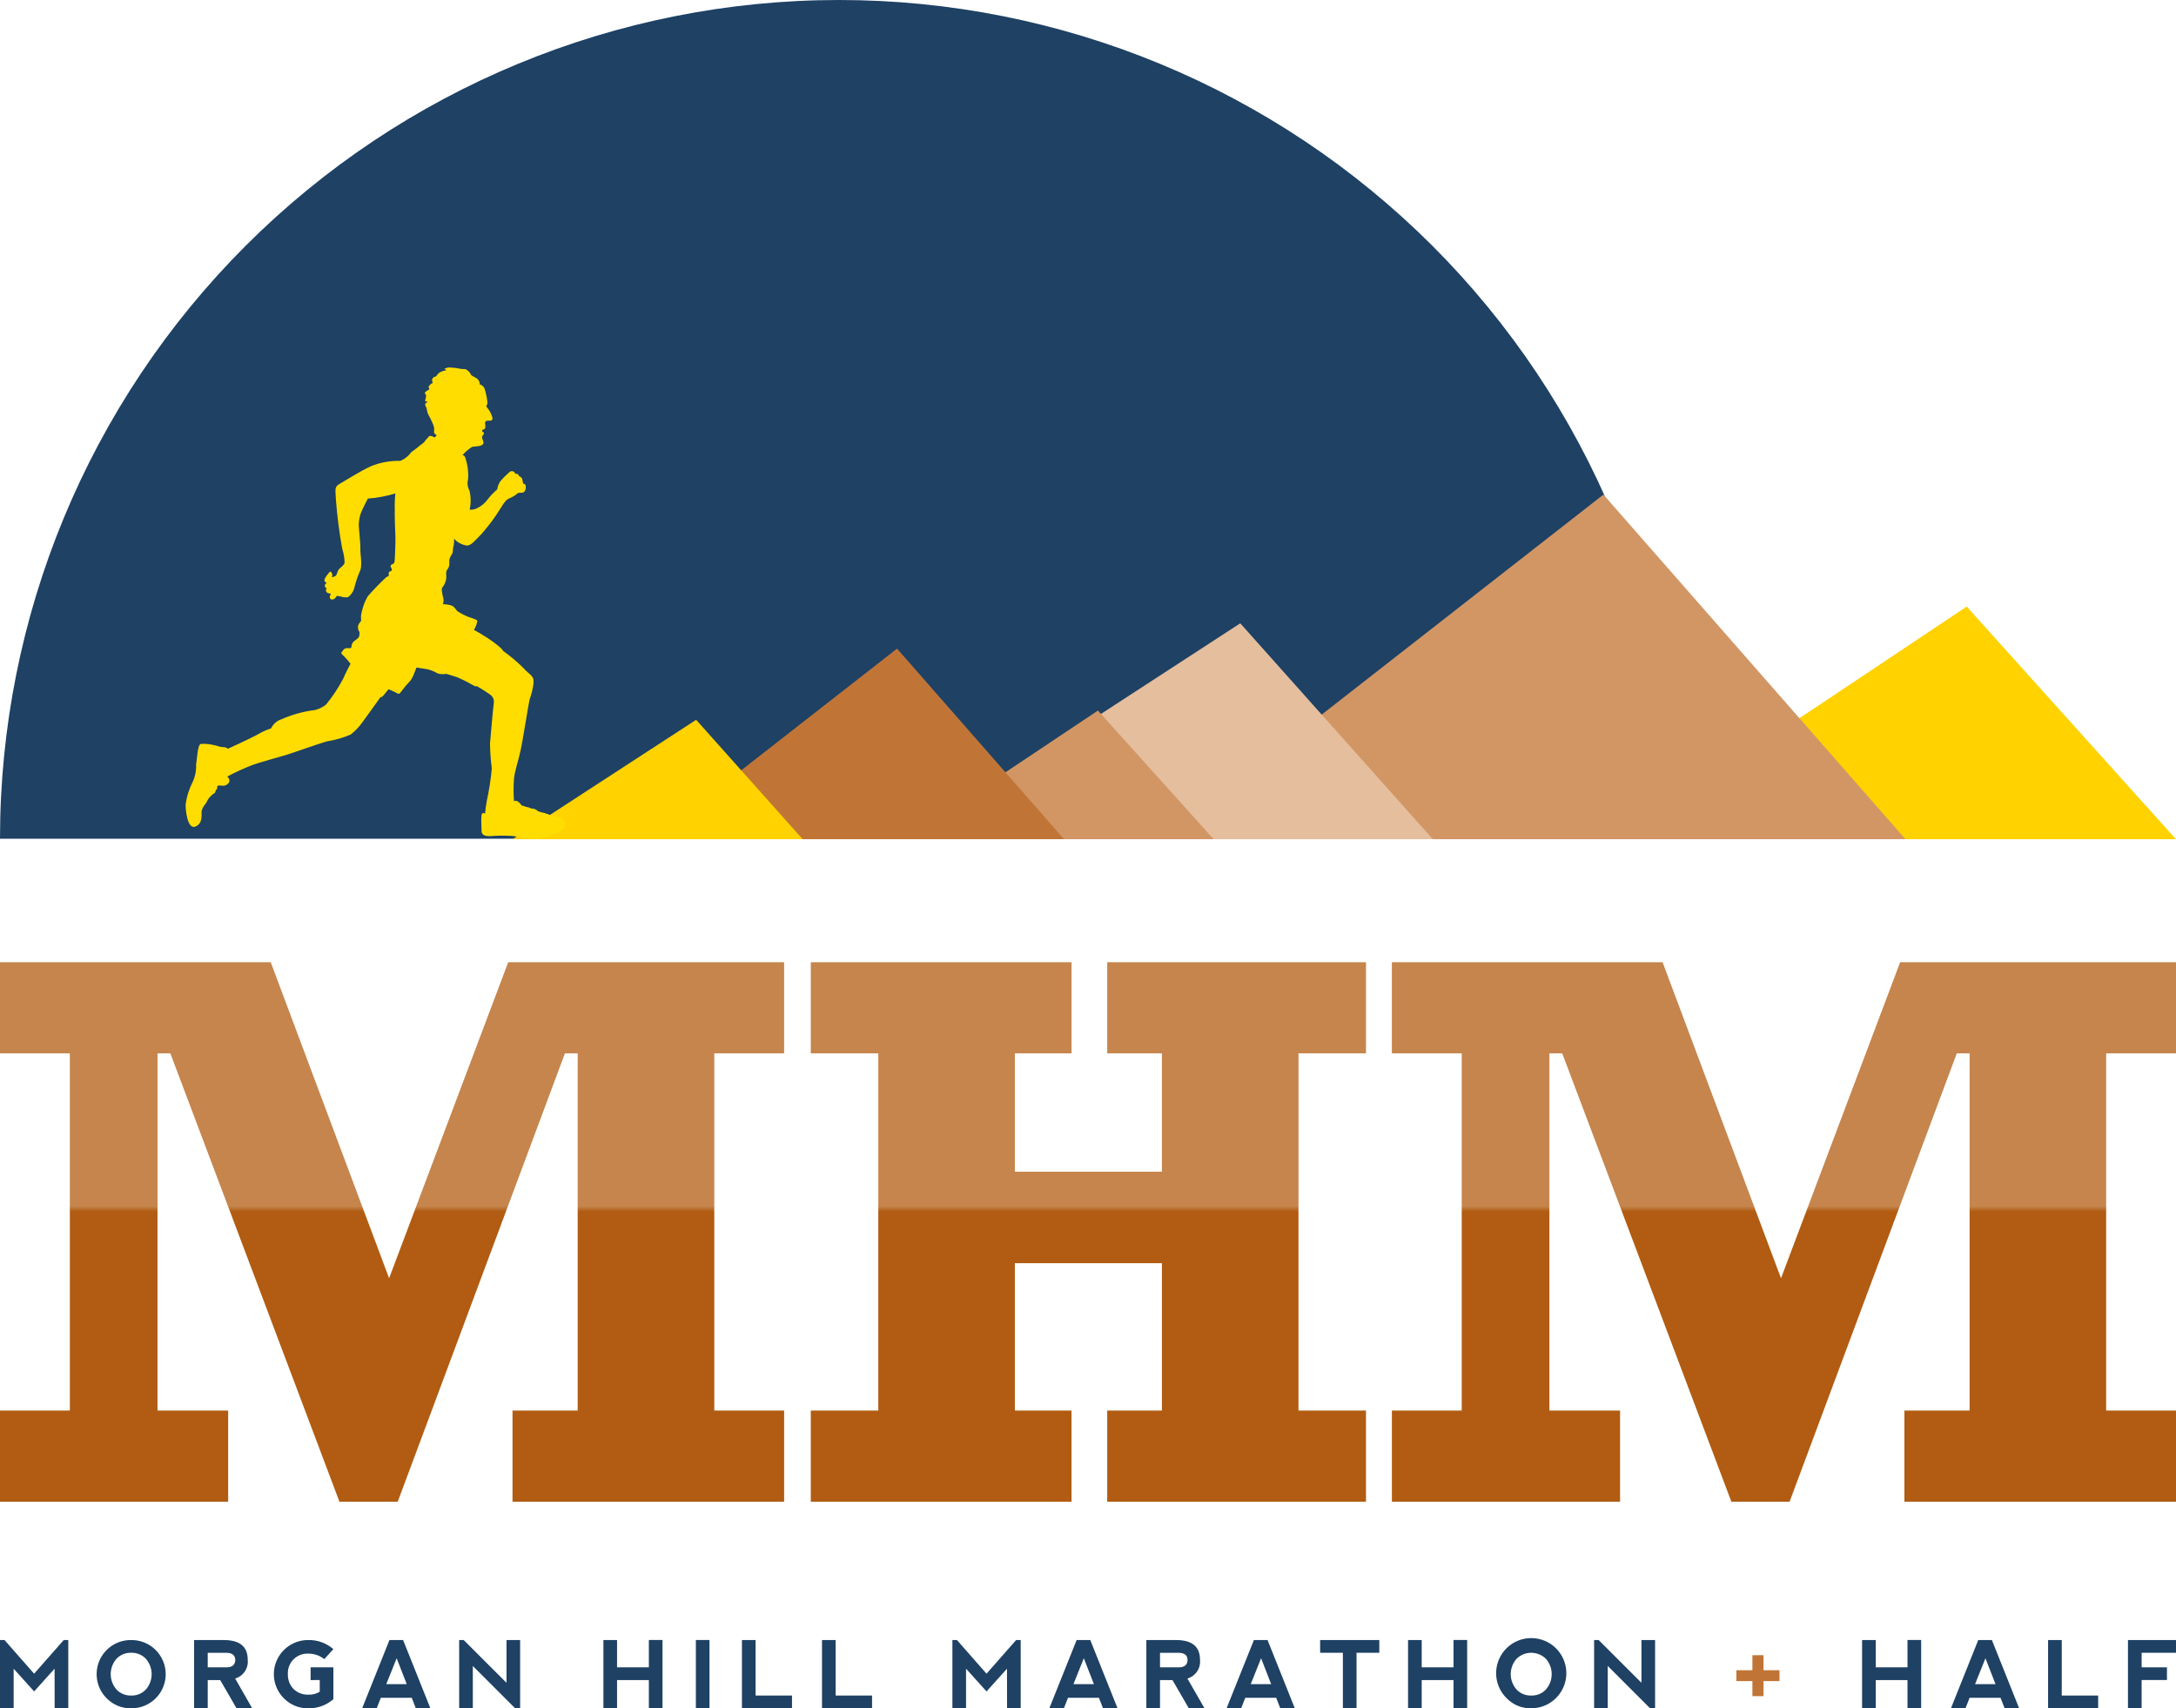 <svg width="730" height="573" viewBox="0 0 730 573" fill="none" xmlns="http://www.w3.org/2000/svg">
<g clip-path="url(#clip0_1328_54223)">
<path d="M0 503.722V473.137H23.43V353.314H0V322.757H90.822L130.538 428.756L170.492 322.757H263.057V353.314H239.626V473.137H263.057V503.722H171.937V473.137H193.799V353.314H189.518L133.425 503.722H113.88L57.146 353.314H52.841V473.137H76.54V503.722H0Z" fill="url(#paint0_linear_1328_54223)"/>
<path d="M272.004 503.722V473.137H294.654V353.314H272.004V322.757H359.476V353.314H340.465V393.009H389.798V353.314H371.448V322.757H458.259V353.314H435.609V473.137H458.259V503.722H371.448V473.137H389.798V423.705H340.465V473.137H359.476V503.722H272.004Z" fill="url(#paint1_linear_1328_54223)"/>
<path d="M466.947 503.722V473.137H490.377V353.314H466.947V322.757H557.762L597.49 428.756L637.455 322.757H730V353.314H706.57V473.137H730V503.722H638.885V473.137H660.762V353.314H656.457L600.365 503.722H580.844L524.093 353.314H519.796V473.137H543.496V503.722H466.947Z" fill="url(#paint2_linear_1328_54223)"/>
<path d="M0 573V550.111H1.525L11.446 561.401L21.379 550.111H22.907V573H18.329L18.313 559.722L11.446 567.347L4.578 559.722V573H0Z" fill="#1E4164"/>
<path d="M35.842 569.706C34.212 568.106 33.099 566.055 32.646 563.817C32.192 561.579 32.419 559.257 33.298 557.149C34.176 555.041 35.666 553.245 37.575 551.99C39.483 550.736 41.724 550.081 44.008 550.111C45.523 550.093 47.026 550.377 48.43 550.944C49.835 551.511 51.112 552.352 52.19 553.416C53.267 554.48 54.122 555.748 54.706 557.145C55.289 558.542 55.59 560.041 55.59 561.555C55.59 563.069 55.289 564.568 54.706 565.965C54.122 567.363 53.267 568.63 52.19 569.695C51.112 570.759 49.835 571.599 48.43 572.167C47.026 572.734 45.523 573.017 44.008 573C42.494 573.037 40.989 572.764 39.584 572.197C38.18 571.631 36.906 570.783 35.842 569.706ZM44.02 568.725C44.945 568.756 45.865 568.588 46.719 568.233C47.573 567.878 48.341 567.343 48.971 566.666C50.199 565.245 50.876 563.43 50.876 561.551C50.876 559.673 50.199 557.858 48.971 556.436C48.338 555.756 47.566 555.219 46.706 554.864C45.847 554.509 44.922 554.343 43.992 554.378C43.068 554.345 42.148 554.511 41.294 554.867C40.44 555.222 39.673 555.757 39.045 556.436C37.817 557.858 37.141 559.673 37.141 561.551C37.141 563.43 37.817 565.245 39.045 566.666C39.678 567.346 40.45 567.881 41.309 568.236C42.167 568.592 43.092 568.758 44.02 568.725Z" fill="#1E4164"/>
<path d="M78.89 563.016L84.605 573H79.353L73.88 563.539H69.69V573H65.111V550.111H75.096C80.434 550.111 83.105 552.309 83.108 556.706C83.257 558.085 82.916 559.473 82.145 560.627C81.374 561.78 80.222 562.626 78.89 563.016ZM69.69 559.263H76.102C77.939 559.24 78.89 558.4 78.938 556.745C78.89 555.241 77.959 554.465 76.145 554.394H69.69V559.263Z" fill="#1E4164"/>
<path d="M95.285 569.706C93.661 568.106 92.552 566.057 92.1 563.822C91.648 561.587 91.874 559.269 92.75 557.163C93.625 555.058 95.109 553.262 97.013 552.005C98.916 550.749 101.151 550.089 103.432 550.111C106.517 550.043 109.516 551.131 111.84 553.159L108.787 556.508C107.268 555.295 105.376 554.646 103.432 554.671C102.524 554.624 101.616 554.768 100.766 555.092C99.916 555.417 99.144 555.915 98.498 556.555C97.852 557.196 97.347 557.964 97.016 558.81C96.684 559.657 96.533 560.564 96.573 561.472C96.532 562.403 96.68 563.333 97.009 564.205C97.338 565.078 97.84 565.874 98.486 566.547C99.146 567.179 99.926 567.671 100.781 567.993C101.636 568.315 102.547 568.462 103.46 568.424C104.8 568.505 106.132 568.161 107.266 567.442V563.515L104.204 563.539V559.263H111.84V569.944C109.518 571.977 106.518 573.067 103.432 573C101.922 573.03 100.421 572.754 99.021 572.188C97.621 571.622 96.35 570.777 95.285 569.706Z" fill="#1E4164"/>
<path d="M121.496 573L130.653 550.111H135.231L144.376 572.984L139.504 573L138.134 569.485H127.754L126.375 573H121.496ZM133.069 556.215L129.583 564.908H136.455L133.069 556.215Z" fill="#1E4164"/>
<path d="M154.043 573V550.111H155.568L169.917 564.449V550.111H174.491V573H172.816L158.621 558.804V573H154.043Z" fill="#1E4164"/>
<path d="M202.43 573V550.11H207.008V559.263H217.677V550.095H222.256V572.984L217.677 573V563.538H207.008V573H202.43Z" fill="#1E4164"/>
<path d="M233.451 550.095H238.014V573H233.451V550.095Z" fill="#1E4164"/>
<path d="M253.484 550.111V568.725H265.699V573H248.91V550.111H253.484Z" fill="#1E4164"/>
<path d="M280.344 550.111V568.725H292.554V573H275.766V550.111H280.344Z" fill="#1E4164"/>
<path d="M319.51 573V550.111H321.039L330.956 561.401L340.889 550.111H342.421V573H337.839L337.823 559.722L330.956 567.347L324.088 559.722V573H319.51Z" fill="#1E4164"/>
<path d="M352.025 573L361.186 550.111H365.764L374.909 572.984L370.038 573L368.663 569.485H358.287L356.913 573H352.025ZM363.598 556.215L360.117 564.908H366.988L363.598 556.215Z" fill="#1E4164"/>
<path d="M398.355 563.016L404.078 573H398.826L393.341 563.539H389.159V573H384.576V550.111H394.565C399.9 550.111 402.569 552.309 402.573 556.706C402.723 558.085 402.383 559.474 401.611 560.627C400.84 561.781 399.687 562.627 398.355 563.016ZM389.159 559.263H395.571C397.404 559.24 398.355 558.4 398.406 556.745C398.355 555.241 397.424 554.465 395.611 554.394H389.159V559.263Z" fill="#1E4164"/>
<path d="M411.492 573L420.657 550.111H425.239L434.372 572.984L429.5 573L428.138 569.485H417.758L416.379 573H411.492ZM423.069 556.215L419.583 564.908H426.451L423.069 556.215Z" fill="#1E4164"/>
<path d="M462.725 550.111V554.378H455.089V573H450.507V554.378H442.879V550.111H462.725Z" fill="#1E4164"/>
<path d="M472.373 573V550.11H476.951V559.263H487.625V550.095H492.199V572.984L487.625 573V563.538H476.951V573H472.373Z" fill="#1E4164"/>
<path d="M505.527 569.706C503.557 567.81 502.309 565.288 501.997 562.573C501.685 559.858 502.327 557.119 503.814 554.825C505.302 552.532 507.541 550.827 510.148 550.003C512.755 549.18 515.568 549.289 518.104 550.311C520.64 551.334 522.74 553.207 524.045 555.608C525.351 558.01 525.78 560.791 525.258 563.474C524.736 566.156 523.297 568.574 521.187 570.313C519.077 572.051 516.428 573.001 513.693 573C512.179 573.037 510.673 572.764 509.269 572.198C507.864 571.631 506.591 570.784 505.527 569.706ZM513.709 568.724C514.632 568.756 515.552 568.588 516.404 568.233C517.257 567.878 518.024 567.343 518.652 566.666C519.883 565.246 520.561 563.43 520.561 561.551C520.561 559.672 519.883 557.856 518.652 556.436C518.001 555.784 517.228 555.266 516.377 554.913C515.525 554.56 514.613 554.378 513.691 554.378C512.769 554.378 511.857 554.56 511.005 554.913C510.154 555.266 509.381 555.784 508.73 556.436C507.497 557.855 506.818 559.672 506.818 561.551C506.818 563.431 507.497 565.247 508.73 566.666C509.364 567.346 510.137 567.882 510.996 568.237C511.855 568.592 512.78 568.758 513.709 568.724Z" fill="#1E4164"/>
<path d="M534.791 573V550.111H536.316L550.669 564.449V550.111H555.247V573H553.572L539.365 558.804V573H534.791Z" fill="#1E4164"/>
<path d="M587.894 563.879H582.512V560.229H587.894V555.194H591.621V560.229H596.987V563.879H591.621V568.93H587.894L587.894 563.879Z" fill="#C07537"/>
<path d="M624.686 573V550.11H629.264V559.263H639.926V550.095H644.508V572.984L639.926 573V563.538H629.264V573H624.686Z" fill="#1E4164"/>
<path d="M654.5 573L663.657 550.111H668.235L677.372 572.984L672.512 573L671.134 569.485H660.754L659.379 573H654.5ZM666.073 556.215L662.584 564.908H669.459L666.073 556.215Z" fill="#1E4164"/>
<path d="M691.67 550.111V568.725H703.884V573H687.088V550.111H691.67Z" fill="#1E4164"/>
<path d="M713.889 573V550.111H730V554.378H718.467V559.263H726.967V563.515H718.467V573H713.889Z" fill="#1E4164"/>
<path d="M281.465 1.02359e-07C206.816 0.001 135.225 29.642 82.44 82.403C29.655 135.164 0.001 206.724 0 281.339H562.93C562.931 244.393 555.652 207.808 541.507 173.674C527.362 139.54 506.63 108.525 480.493 82.4C454.356 56.275 423.328 35.552 389.178 21.414C355.029 7.275 318.428 -0.001 281.465 1.02359e-07Z" fill="#1E4164"/>
<path d="M730 281.497H542.828L659.796 203.462L730 281.497Z" fill="#FFD200"/>
<path d="M639.26 281.497H389.855L537.918 165.898L639.26 281.497Z" fill="#D29665"/>
<path d="M480.69 281.497H304.701L416.085 209.07L480.69 281.497Z" fill="#E5BE9E"/>
<path d="M407.168 281.497H303.643L368.339 238.336L407.168 281.497Z" fill="#D29665"/>
<path d="M356.987 281.497H219.043L300.938 217.563L356.987 281.497Z" fill="#C07537"/>
<path d="M269.282 281.497H171.951L233.545 241.434L269.282 281.497Z" fill="#FFD200"/>
<path d="M148.593 202.693C149.611 202.654 150.626 202.812 151.584 203.158C152.724 203.684 152.922 204.684 153.659 205.153C154.771 205.849 155.943 206.445 157.16 206.935C158.016 207.202 160.087 207.865 160.142 208.257C159.978 209.328 159.578 210.348 158.97 211.245C158.97 211.245 162.994 213.49 165.05 215.016C167.125 216.55 168.709 217.811 168.709 218.272C171.14 219.995 173.424 221.916 175.537 224.016C177.775 226.56 179.256 226.495 178.975 229.272C178.742 231.105 178.301 232.906 177.66 234.64C177.311 236.017 175.394 248.436 174.594 251.935C173.814 255.445 172.614 258.897 172.432 261.209C172.248 263.726 172.248 266.253 172.432 268.77C172.432 268.77 173.161 268.047 174.464 269.502C175.814 270.973 174.733 270.033 175.537 270.294C176.006 270.506 176.497 270.664 177.002 270.765C177.576 270.824 177.133 270.765 177.996 271.092C178.852 271.426 178.638 271.022 179.517 271.426C180.373 271.824 180.171 272.022 180.975 272.279C181.515 272.446 182.065 272.58 182.622 272.679C183.992 273.201 185.389 273.646 186.808 274.011C187.977 274.138 189.45 274.752 189.45 275.999C189.45 277.265 189.985 278.385 186.072 279.775C183.917 280.739 181.61 281.322 179.256 281.497C177.775 281.497 173.814 280.508 171.422 280.375C169.165 280.251 166.903 280.274 164.649 280.442C162.725 280.573 161.548 280.042 161.548 278.775C161.548 277.513 161.22 273.071 161.806 272.814C161.952 272.73 162.123 272.699 162.289 272.724C162.456 272.749 162.609 272.829 162.725 272.952C162.842 271.484 163.041 270.024 163.319 268.578C164.1 265.012 164.656 261.4 164.986 257.764C164.617 254.973 164.419 252.162 164.392 249.346C164.649 246.031 165.45 237.233 165.656 235.833C165.736 235.31 165.674 234.775 165.475 234.285C165.276 233.794 164.949 233.366 164.527 233.046C163.925 232.587 161.073 230.731 159.818 230.069C159.818 230.069 159.75 230.459 159.223 230.117C157.37 229.043 155.46 228.072 153.501 227.207C152.21 226.752 149.667 226.016 149.667 226.016C148.678 226.242 147.644 226.175 146.693 225.821C145.694 225.235 144.618 224.791 143.496 224.502C142.451 224.309 140.007 223.953 139.793 223.904C139.591 223.848 138.597 227.421 137.524 228.484C136.523 229.518 135.594 230.62 134.744 231.782C134.039 232.781 133.873 232.92 133.096 232.455C132.296 231.989 130.324 231.182 130.324 231.182C130.324 231.182 129.326 232.455 128.941 232.92C128.526 233.385 128.118 233.919 127.583 233.919C127.583 233.919 123.072 240.263 121.433 242.464C120.361 243.934 119.092 245.249 117.662 246.373C115.174 247.453 112.559 248.211 109.88 248.63C107.369 249.273 97.693 252.737 95.903 253.251C94.117 253.79 86.683 255.841 84.762 256.573C81.835 257.7 78.981 259.007 76.216 260.486C76.5 260.663 76.722 260.924 76.852 261.232C76.982 261.54 77.013 261.881 76.94 262.208C76.741 262.648 76.407 263.013 75.988 263.252C75.568 263.491 75.084 263.591 74.603 263.538C73.819 263.538 72.881 263.281 72.881 263.881C72.881 264.455 72.952 264.538 72.572 264.871C72.164 265.203 72.433 265.795 71.898 266.068C70.982 266.655 70.212 267.442 69.645 268.37C69.4 268.971 69.064 269.532 68.651 270.033C68.181 270.595 67.843 271.254 67.661 271.963C67.447 272.679 68.322 276.183 65.522 277.265C62.75 278.31 62.215 271.159 62.278 269.894C62.624 267.212 63.435 264.612 64.675 262.208C65.513 260.335 65.896 258.29 65.792 256.24C66.136 254.637 66.259 249.89 67.324 249.54C68.655 249.44 69.993 249.533 71.297 249.818C72.151 249.985 72.994 250.208 73.819 250.484C74.889 250.674 76.287 250.546 76.334 251.203C76.334 251.203 84.505 247.496 86.616 246.251C87.982 245.453 89.431 244.806 90.937 244.321C91.274 243.603 91.755 242.963 92.35 242.439C92.944 241.914 93.64 241.518 94.394 241.273C97.99 239.678 101.804 238.627 105.709 238.155C107.034 237.812 108.276 237.201 109.357 236.362C111.564 233.666 113.495 230.756 115.119 227.674C115.999 225.554 117.595 222.645 117.595 222.645C117.037 221.902 116.435 221.194 115.793 220.523C115.013 219.727 114.264 219.137 114.537 218.88C114.795 218.593 115.329 217.48 116.197 217.411C117.052 217.33 117.785 217.673 117.907 216.954C117.899 216.523 118.006 216.097 118.218 215.722C118.429 215.346 118.738 215.034 119.112 214.818C120.3 213.971 120.569 213.621 120.569 212.976C120.569 212.295 120.771 212.166 120.3 211.438C120.111 211.031 120.042 210.579 120.101 210.135C120.16 209.691 120.344 209.273 120.632 208.93L121.163 208.191C121.012 207.103 121.104 205.994 121.433 204.945C121.82 203.194 122.488 201.516 123.409 199.977C124.019 199.179 127.516 195.534 128.454 194.673C129.389 193.807 129.524 193.55 130.102 193.342C130.712 193.144 130.244 192.554 130.455 192.03C130.657 191.49 131.231 191.822 131.437 191.234C131.635 190.631 130.771 190.225 131.104 189.645C131.437 189.037 132.249 189.387 132.363 188.323C132.51 187.259 132.51 185.642 132.574 184.334C132.645 183 132.704 180.89 132.645 179.9C132.574 178.893 132.364 172.474 132.443 170.815C132.375 169.044 132.442 167.271 132.645 165.51C129.639 166.425 126.542 167.004 123.409 167.238C123.409 167.238 121.567 170.752 121.096 172.013C120.638 173.312 120.389 174.675 120.359 176.052C120.359 177.181 120.961 182.212 120.894 184.073C120.834 185.92 121.702 189.971 120.692 191.693C119.902 193.561 119.265 195.489 118.787 197.459C118.434 198.612 117.712 199.616 116.731 200.317C115.95 200.426 115.155 200.352 114.407 200.102C113.936 200.044 113.469 199.958 113.008 199.844C113.008 199.844 112.276 201.244 111.349 201.095C110.422 200.971 110.498 199.977 111.012 199.122C111.012 199.122 109.694 199.122 109.424 198.388C109.163 197.651 109.622 197.394 109.622 197.394C109.622 197.394 108.949 196.992 108.949 196.464C108.949 195.933 109.622 195.468 109.622 195.468C109.622 195.468 108.838 195.332 108.838 194.617C108.838 193.871 110.03 192.554 110.422 192.03C110.822 191.49 111.218 191.822 111.417 192.491C111.481 192.666 111.502 192.853 111.478 193.038C111.454 193.222 111.385 193.398 111.278 193.55C111.75 193.571 112.215 193.428 112.593 193.144C113.214 192.677 113.008 191.559 113.931 190.708C114.87 189.837 115.405 189.5 115.603 188.78C115.569 187.158 115.297 185.55 114.795 184.008C113.814 178.586 113.112 173.118 112.692 167.624C112.529 163.909 112.141 163.333 113.999 162.27C115.844 161.207 121.096 157.882 124.336 156.431C127.486 155.121 130.878 154.493 134.288 154.59C135.448 154.111 136.488 153.385 137.338 152.463C138.055 151.328 138.795 151.199 139.928 150.202C141.029 149.206 142.039 148.741 142.451 148.088C142.714 147.653 143.052 147.268 143.449 146.95C143.841 146.558 143.841 145.63 145.833 146.746L146.491 145.97C146.182 145.798 145.909 145.568 145.687 145.293C145.497 144.97 145.766 144.109 145.619 143.45C145.463 142.758 145.222 142.088 144.902 141.455C144.645 140.913 144.035 139.594 143.639 138.943C143.239 138.275 143.168 136.691 142.902 136.483C142.637 136.281 142.637 135.43 142.637 135.43C142.891 135.183 143.162 134.955 143.449 134.747C143.188 134.657 142.913 134.616 142.637 134.627C142.651 134.132 142.741 133.642 142.902 133.174C142.96 132.932 142.948 132.678 142.868 132.443C142.788 132.207 142.644 131.999 142.451 131.841C142.761 131.377 143.2 131.012 143.714 130.793C144.419 130.519 143.714 129.866 143.714 129.866C143.714 129.866 144.249 128.797 144.902 128.595C145.556 128.407 144.645 127.938 145.049 127.081C145.437 126.22 146.213 126.487 146.419 126.078C146.654 125.703 146.949 125.369 147.291 125.088C147.994 124.598 148.813 124.301 149.667 124.225C149.612 124.094 149.521 123.982 149.404 123.902C149.288 123.821 149.151 123.775 149.01 123.769C149.716 123.32 150.565 123.151 151.39 123.296C152.417 123.337 153.437 123.472 154.439 123.7C155.778 123.964 155.921 123.425 157.113 124.478C158.301 125.543 157.437 125.543 158.816 126.284C160.221 127.002 160.344 127.145 160.744 127.938C161.145 128.724 160.812 128.867 160.812 128.867C161.16 128.952 161.488 129.109 161.774 129.326C162.06 129.543 162.299 129.816 162.475 130.129C163.028 131.759 163.383 133.449 163.532 135.163C163.532 135.964 162.804 136.022 163.398 136.691C164.241 137.669 164.851 138.824 165.184 140.072C165.319 140.847 165.05 141.194 163.734 141.115C162.4 141.065 162.804 142.12 162.804 142.653C162.804 143.183 162.935 143.781 162.4 143.971C161.893 144.167 161.616 144.302 161.746 144.634C161.893 144.97 162.673 144.971 162.214 145.703C161.746 146.433 161.616 146.237 161.746 146.95C161.893 147.676 162.804 148.741 161.548 149.351C160.277 149.948 158.883 149.533 158.091 150.067C157.008 150.806 156.024 151.679 155.16 152.664C155.387 152.691 155.6 152.788 155.769 152.942C155.938 153.096 156.055 153.298 156.103 153.521C156.88 155.826 157.196 158.26 157.033 160.687C156.68 161.996 156.846 163.392 157.497 164.582C157.999 166.672 158.022 168.849 157.564 170.95C158.288 171.009 159.015 170.897 159.687 170.623C161.247 169.956 162.599 168.882 163.6 167.512C164.541 166.29 165.61 165.172 166.788 164.176C166.946 163.127 167.35 162.13 167.968 161.266C168.832 160.275 169.768 159.349 170.768 158.495C170.907 158.318 171.094 158.183 171.306 158.106C171.518 158.029 171.747 158.013 171.968 158.061C172.188 158.108 172.391 158.216 172.553 158.373C172.715 158.531 172.83 158.73 172.883 158.949C172.883 158.949 173.945 158.678 174.068 159.667C174.068 159.667 175.192 160.018 175.264 161.007L175.537 162.27C175.537 162.27 176.341 162.122 176.4 163.244C176.464 164.394 175.869 165.253 175.192 165.253C174.543 165.253 173.873 165.253 173.608 165.51C172.833 166.169 171.961 166.704 171.022 167.096C169.965 167.512 169.362 168.159 168.095 170.223C166.178 173.367 163.987 176.335 161.548 179.095C159.279 181.411 158.091 182.939 156.705 183C155.017 182.787 153.464 181.967 152.336 180.694C152.361 181.444 152.318 182.196 152.21 182.939C152.021 183.445 151.929 183.983 151.94 184.524C151.958 185.174 151.746 185.81 151.342 186.319C150.871 187.024 150.655 187.87 150.732 188.714C150.783 189.122 150.751 189.536 150.638 189.931C150.526 190.327 150.336 190.696 150.079 191.016C149.485 191.693 149.726 192.828 149.726 193.871C149.594 195.034 149.14 196.138 148.415 197.057C147.94 197.588 148.514 199.516 148.514 199.844C148.876 200.755 148.904 201.764 148.593 202.693Z" fill="#FFDD00"/>
</g>
<defs>
<linearGradient id="paint0_linear_1328_54223" x1="131.528" y1="321.644" x2="131.528" y2="505.91" gradientUnits="userSpaceOnUse">
<stop offset="0.45" stop-color="#B15C12" stop-opacity="0.75"/>
<stop offset="0.46" stop-color="#B15C12"/>
</linearGradient>
<linearGradient id="paint1_linear_1328_54223" x1="365.131" y1="321.644" x2="365.131" y2="505.91" gradientUnits="userSpaceOnUse">
<stop offset="0.45" stop-color="#B15C12" stop-opacity="0.75"/>
<stop offset="0.46" stop-color="#B15C12"/>
</linearGradient>
<linearGradient id="paint2_linear_1328_54223" x1="598.474" y1="321.644" x2="598.474" y2="505.91" gradientUnits="userSpaceOnUse">
<stop offset="0.45" stop-color="#B15C12" stop-opacity="0.75"/>
<stop offset="0.46" stop-color="#B15C12"/>
</linearGradient>
<clipPath id="clip0_1328_54223">
<rect width="730" height="573" fill="white"/>
</clipPath>
</defs>
</svg>
